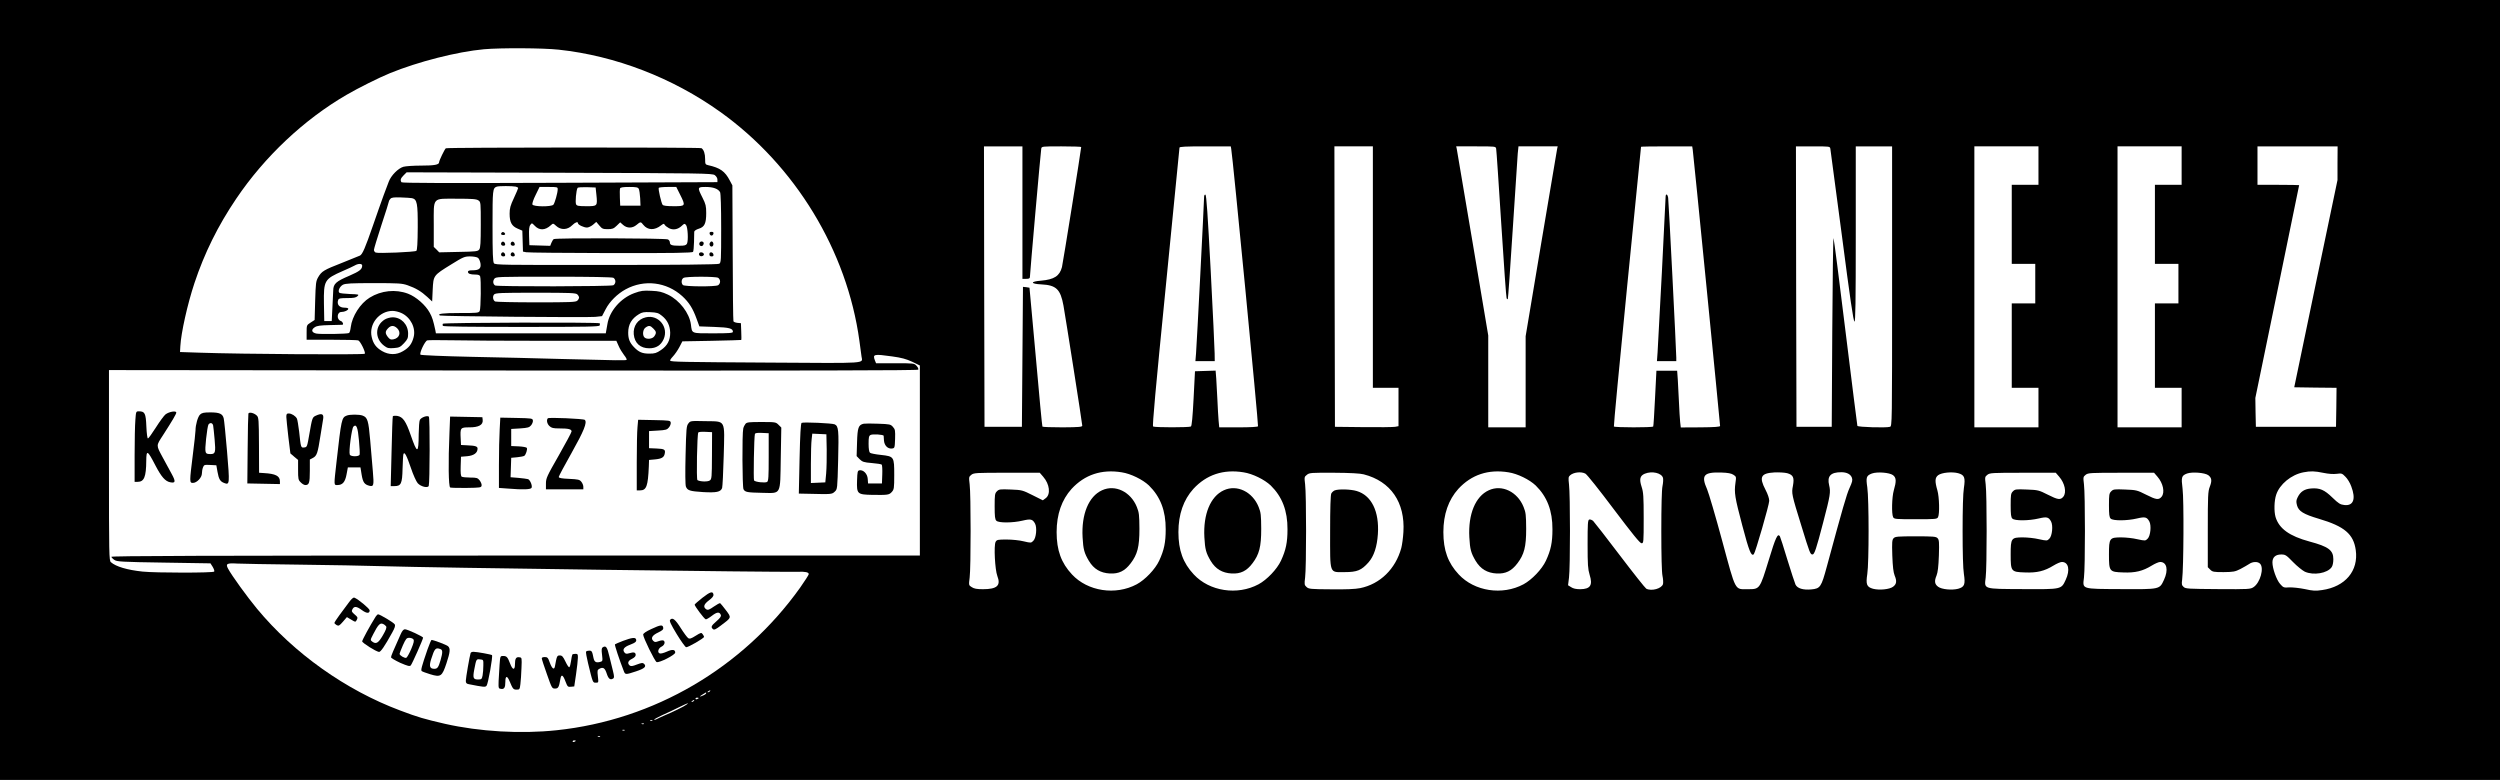 <?xml version="1.0" standalone="no"?>
<!DOCTYPE svg PUBLIC "-//W3C//DTD SVG 20010904//EN"
 "http://www.w3.org/TR/2001/REC-SVG-20010904/DTD/svg10.dtd">
<svg version="1.0" xmlns="http://www.w3.org/2000/svg"
 width="2340pt" height="730pt" viewBox="0 0 2340 730"
 preserveAspectRatio="xMidYMid meet">

<g transform="translate(0,730) scale(0.1,-0.1)"
fill="#000000" stroke="none">
<path d="M0 3650 l0 -3650 11700 0 11700 0 0 3650 0 3650 -11700 0 -11700 0 0
-3650z m5230 3185 c530 -57 1065 -263 1511 -582 703 -502 1188 -1301 1303
-2143 9 -63 18 -130 20 -148 9 -66 76 -62 -842 -56 -849 5 -938 7 -949 18 -4
3 8 21 25 39 18 19 45 58 61 88 l28 54 274 5 c151 3 275 7 277 8 2 1 2 37 0
80 l-3 77 -33 3 c-18 2 -35 9 -37 15 -3 7 -6 296 -7 642 l-3 630 -24 45 c-45
87 -91 119 -203 144 -26 6 -28 10 -28 57 0 50 -12 87 -34 102 -13 9 -2379 8
-2393 -1 -11 -8 -63 -115 -63 -131 0 -23 -45 -31 -167 -31 -70 0 -145 -5 -167
-11 -49 -14 -116 -82 -137 -139 -9 -25 -31 -83 -49 -130 -17 -47 -62 -173 -99
-281 -73 -211 -98 -268 -121 -281 -8 -4 -84 -35 -168 -68 -172 -67 -191 -79
-224 -135 -21 -37 -23 -55 -28 -220 l-5 -180 -37 -24 c-38 -24 -38 -25 -38
-93 l0 -68 234 0 c129 0 241 -3 249 -6 20 -7 70 -110 62 -125 -7 -11 -1149 -4
-1550 10 l-180 6 3 55 c7 125 66 391 132 590 93 280 220 537 391 790 266 394
634 741 1034 973 108 63 300 159 405 202 262 107 628 201 880 224 159 14 552
12 700 -4z m4340 -1525 l0 -620 35 0 c27 0 35 4 35 18 0 29 101 1175 106 1200
4 22 6 22 189 22 102 0 185 -3 185 -6 0 -21 -172 -1094 -180 -1124 -22 -84
-73 -116 -195 -127 -104 -8 -102 -30 3 -35 138 -7 178 -45 206 -198 20 -111
176 -1104 176 -1124 0 -12 -29 -15 -184 -16 -102 0 -187 3 -189 7 -3 4 -31
298 -62 653 -32 355 -58 646 -59 647 0 0 -14 3 -31 5 l-30 3 -5 -655 -5 -655
-175 0 -175 0 -3 1313 -2 1312 180 0 180 0 0 -620z m1954 598 c13 -61 257
-2588 251 -2598 -4 -6 -71 -10 -185 -10 l-178 0 -6 63 c-3 34 -8 121 -11 192
-3 72 -8 163 -11 203 l-6 73 -97 -3 -96 -3 -13 -255 c-9 -175 -17 -257 -25
-262 -15 -10 -338 -10 -354 0 -8 5 22 339 118 1302 70 712 129 1301 129 1308
0 9 55 12 240 12 l240 0 4 -22z m1326 -1108 l0 -1130 120 0 120 0 0 -180 0
-179 -32 -6 c-18 -3 -152 -5 -298 -3 l-265 3 -3 1313 -2 1312 180 0 180 0 0
-1130z m1154 1108 c3 -13 24 -331 48 -706 24 -376 46 -689 50 -695 4 -6 9 -9
11 -7 3 3 23 295 46 650 23 355 44 675 47 713 l7 67 183 0 184 0 -5 -22 c-3
-13 -70 -413 -150 -889 l-145 -866 0 -426 0 -427 -175 0 -175 0 0 430 0 430
-145 862 c-80 475 -147 873 -150 886 l-5 22 185 0 c183 0 185 0 189 -22z
m1840 -10 c6 -34 256 -2564 256 -2585 0 -8 -51 -12 -184 -13 l-184 -1 -6 53
c-3 29 -8 112 -11 183 -3 72 -8 167 -11 213 l-6 82 -97 0 -97 0 -13 -257 c-7
-141 -14 -260 -17 -265 -7 -11 -361 -10 -368 0 -3 5 53 595 124 1311 72 717
130 1305 130 1307 0 2 108 4 240 4 l239 0 5 -32z m1288 10 c2 -13 51 -382 109
-820 75 -576 107 -798 117 -798 9 0 12 171 12 820 l0 820 170 0 170 0 0 -1309
c0 -1296 0 -1310 -20 -1316 -34 -11 -302 -3 -305 9 -2 6 -51 400 -110 876 -58
476 -109 872 -113 880 -4 8 -9 -385 -12 -875 l-5 -890 -165 0 -165 0 -3 1313
-2 1312 159 0 c157 0 159 0 163 -22z m1948 -158 l0 -180 -125 0 -125 0 0 -370
0 -370 110 0 110 0 0 -185 0 -185 -110 0 -110 0 0 -395 0 -395 125 0 125 0 0
-185 0 -185 -300 0 -300 0 0 1315 0 1315 300 0 300 0 0 -180z m1340 0 l0 -180
-125 0 -125 0 0 -370 0 -370 110 0 110 0 0 -185 0 -185 -110 0 -110 0 0 -395
0 -395 125 0 125 0 0 -185 0 -185 -300 0 -300 0 0 1315 0 1315 300 0 300 0 0
-180z m1459 23 l0 -158 -203 -970 -202 -970 198 -3 198 -2 -2 -183 -3 -182
-375 0 -375 0 -3 135 -2 135 205 994 c113 547 205 996 205 998 0 1 -88 3 -195
3 l-195 0 0 180 0 180 375 0 375 0 -1 -157z m-15189 -112 c15 -11 25 -28 25
-42 l0 -24 -1475 -6 c-1065 -4 -1477 -3 -1482 5 -14 20 -8 37 20 65 l28 28
1429 -4 c1348 -4 1431 -6 1455 -22z m-1862 -108 c12 -3 22 -9 22 -13 0 -4 -18
-47 -40 -94 -33 -70 -40 -96 -40 -146 0 -80 19 -116 75 -140 l44 -19 3 -98 3
-98 30 -6 c17 -4 373 -7 792 -8 600 -1 763 2 770 12 4 6 8 48 9 92 0 44 2 87
2 96 1 9 19 21 42 28 54 16 70 49 70 146 0 66 -4 84 -35 145 -49 97 -48 100
30 100 71 0 117 -17 135 -49 6 -12 10 -139 10 -340 0 -303 -1 -321 -19 -330
-12 -7 -381 -11 -1057 -11 -978 -1 -1039 0 -1051 16 -10 14 -13 96 -13 349 0
341 1 354 40 368 18 7 146 7 178 0z m392 -25 c0 -34 -27 -127 -40 -144 -19
-21 -188 -20 -197 2 -3 9 10 49 31 90 l36 74 85 0 c82 0 85 -1 85 -22z m362
-48 c11 -110 11 -110 -93 -110 -74 0 -90 3 -97 18 -9 17 1 133 14 153 3 6 42
8 87 7 l82 -3 7 -65z m397 52 c5 -10 11 -49 13 -87 l3 -70 -95 0 -95 0 -3 74
c-2 41 -1 80 2 88 4 9 28 13 85 13 67 0 82 -3 90 -18z m386 -52 c54 -108 53
-110 -59 -110 -63 0 -97 4 -104 13 -12 15 -43 148 -36 159 3 4 41 8 84 8 l80
0 35 -70z m-2508 -35 c47 -11 54 -48 53 -274 -1 -148 -5 -212 -13 -219 -14
-11 -356 -26 -380 -16 -9 3 -17 15 -17 25 0 10 32 115 70 232 39 117 70 217
70 222 0 5 6 16 14 24 11 13 32 15 98 13 46 -1 93 -5 105 -7z m621 -21 c22
-15 22 -19 22 -228 0 -167 -3 -216 -14 -231 -13 -18 -30 -20 -195 -23 l-180
-4 -25 26 -26 25 0 206 c0 266 -19 245 218 245 144 0 182 -3 200 -16z m932
-214 c0 -14 55 -40 84 -40 13 0 39 12 56 26 l31 27 29 -34 c25 -30 33 -34 78
-34 44 0 56 5 84 32 l33 32 28 -25 c37 -32 86 -32 125 1 37 31 40 31 63 1 41
-52 106 -54 167 -5 23 17 27 18 34 4 5 -8 23 -22 40 -31 39 -20 83 -12 119 22
24 23 27 23 40 8 17 -20 23 -147 9 -175 -9 -15 -21 -19 -70 -19 -71 0 -90 6
-90 31 0 10 -8 23 -18 28 -22 12 -1051 15 -1069 3 -6 -4 -16 -20 -22 -35 l-11
-28 -97 3 -98 3 -3 85 c-2 62 1 91 12 105 14 19 15 19 39 -6 44 -48 99 -47
153 3 21 19 22 19 49 -6 44 -41 106 -39 150 5 29 29 55 38 55 19z m-937 -323
c10 -6 20 -30 24 -51 8 -49 -12 -66 -74 -66 -30 0 -43 -4 -43 -14 0 -18 22
-26 70 -26 25 0 40 -5 44 -16 10 -27 7 -304 -4 -325 -10 -18 -23 -19 -190 -19
-157 0 -210 -7 -183 -23 13 -8 1385 -20 1454 -13 l64 7 34 65 c37 72 110 144
187 186 175 95 383 69 530 -64 64 -59 99 -115 134 -212 l26 -71 140 -5 c142
-5 174 -14 174 -46 0 -11 -34 -14 -185 -14 -208 0 -197 -4 -208 82 -14 108
-107 228 -215 280 -56 26 -82 33 -155 36 -77 4 -97 1 -161 -22 -127 -47 -232
-168 -251 -291 -3 -22 -8 -50 -11 -62 l-4 -23 -795 0 -795 0 -5 28 c-20 92
-29 122 -53 165 -39 72 -127 149 -203 178 -116 44 -251 30 -359 -37 -88 -54
-165 -175 -177 -276 -3 -27 -10 -51 -16 -55 -15 -9 -268 -13 -307 -5 -44 10
-50 35 -14 59 21 14 51 18 138 20 61 1 114 2 119 3 16 0 6 29 -12 35 -43 13
-38 85 5 85 29 0 64 16 64 30 0 6 -15 10 -34 10 -51 0 -76 31 -60 74 5 13 22
16 84 16 61 0 82 4 96 18 17 16 13 17 -72 20 -49 2 -93 7 -98 12 -16 16 4 59
34 75 24 12 76 15 288 15 233 0 265 -2 317 -20 75 -26 129 -58 185 -110 l45
-42 5 111 c7 134 5 132 175 237 111 69 124 74 175 74 31 0 64 -6 73 -13z
m-1083 -73 c0 -35 -24 -53 -120 -95 -125 -53 -150 -75 -151 -138 -1 -25 -4
-100 -8 -166 l-6 -120 -35 0 -35 0 -3 163 c-3 218 3 229 178 306 47 20 96 43
110 51 34 20 70 19 70 -1z m2351 -114 c11 -6 19 -21 19 -35 0 -14 -8 -29 -19
-35 -23 -12 -1089 -14 -1107 -2 -19 13 -23 39 -8 61 15 21 17 21 555 21 353 0
547 -4 560 -10z m980 0 c11 -6 19 -21 19 -35 0 -14 -8 -29 -19 -35 -28 -15
-314 -13 -329 2 -18 18 -15 55 6 67 23 14 298 14 323 1z m-1317 -156 c9 -8 16
-22 16 -29 0 -7 -7 -21 -16 -29 -13 -14 -62 -16 -387 -16 -205 0 -377 4 -383
8 -21 13 -25 49 -9 66 15 14 60 16 390 16 326 0 376 -2 389 -16z m-1649 -173
c88 -39 140 -142 116 -229 -16 -61 -43 -97 -99 -129 -62 -37 -132 -36 -196 1
-55 32 -83 69 -97 132 -28 121 71 244 196 244 22 0 58 -9 80 -19z m2441 -27
c50 -40 75 -91 77 -157 1 -71 -26 -123 -87 -164 -41 -28 -57 -33 -108 -33 -67
0 -99 14 -145 62 -39 41 -53 76 -53 134 0 77 31 131 100 173 29 18 47 22 107
19 62 -3 76 -7 109 -34z m-1089 -234 l662 0 21 -47 c11 -27 35 -65 51 -86 17
-21 28 -41 24 -45 -7 -7 -78 -6 -615 8 -201 6 -576 15 -835 20 -273 6 -474 15
-479 20 -13 13 41 127 63 134 9 3 113 3 231 1 118 -3 513 -5 877 -5z m3243
-146 c88 -12 132 -24 188 -50 l72 -35 0 -889 0 -890 -3786 0 c-2921 0 -3785
-3 -3782 -12 2 -6 15 -20 29 -29 22 -16 67 -19 462 -25 l437 -7 21 -33 c11
-19 18 -38 14 -44 -8 -13 -546 -13 -671 0 -143 15 -250 47 -296 88 -17 14 -18
70 -18 906 l0 892 3784 -4 c2798 -2 3786 0 3791 8 4 6 -3 22 -16 36 -22 24
-25 24 -201 24 l-178 0 -11 27 c-22 58 -10 61 161 37z m2150 -1085 c85 -13
196 -68 254 -123 107 -105 158 -236 157 -411 0 -122 -15 -194 -61 -293 -37
-80 -132 -179 -210 -221 -198 -106 -459 -66 -606 92 -101 108 -144 226 -144
397 0 166 48 302 140 404 123 133 281 186 470 155z m1140 0 c85 -13 196 -68
254 -123 107 -105 158 -236 157 -411 0 -122 -15 -194 -61 -293 -37 -80 -132
-179 -210 -221 -198 -106 -459 -66 -606 92 -101 108 -144 226 -144 397 0 166
48 302 140 404 123 133 281 186 470 155z m2480 0 c85 -13 196 -68 254 -123
107 -105 158 -236 157 -411 0 -122 -15 -194 -61 -293 -37 -80 -132 -179 -210
-221 -198 -106 -459 -66 -606 92 -101 108 -144 226 -144 397 0 166 48 302 140
404 123 133 281 186 470 155z m7627 -5 c48 -10 94 -13 125 -9 45 6 50 5 81
-27 19 -18 44 -59 55 -91 45 -118 20 -184 -65 -174 -38 4 -54 14 -111 69 -76
74 -119 92 -199 86 -63 -5 -100 -29 -126 -81 -15 -30 -16 -42 -7 -77 15 -55
60 -83 205 -126 240 -71 324 -143 345 -293 27 -194 -98 -343 -315 -374 -61 -9
-86 -8 -161 9 -49 10 -114 17 -145 16 -53 -4 -57 -2 -87 32 -34 38 -72 146
-72 202 0 48 29 74 82 74 39 0 47 -5 111 -71 38 -39 88 -79 110 -90 82 -37
211 -15 251 42 10 14 16 43 16 75 0 84 -46 118 -222 165 -189 51 -286 121
-319 230 -15 53 -13 152 6 208 32 98 141 188 255 210 68 13 104 12 187 -5z
m-11982 -37 c60 -69 71 -164 23 -200 l-27 -20 -96 48 c-94 47 -99 49 -204 53
-101 4 -110 3 -130 -17 -19 -19 -21 -32 -21 -140 0 -95 3 -123 16 -135 21 -22
154 -21 246 1 76 18 93 14 116 -28 20 -37 11 -135 -16 -161 -21 -21 -22 -21
-90 -5 -39 10 -110 17 -161 17 -82 0 -91 -2 -102 -22 -18 -33 -6 -261 16 -319
35 -90 -2 -124 -135 -124 -57 0 -83 5 -104 19 -29 18 -29 18 -20 90 12 92 12
780 0 872 -8 68 -8 71 16 90 23 18 44 19 332 19 l308 0 33 -38z m3000 23 c253
-65 388 -263 371 -540 -3 -52 -12 -120 -20 -150 -54 -196 -198 -337 -385 -375
-45 -9 -133 -13 -273 -11 -190 1 -208 3 -228 21 -21 19 -22 25 -14 90 12 91
12 779 0 871 -8 68 -8 71 17 90 23 19 40 20 253 19 152 -1 246 -6 279 -15z
m2074 7 c14 -6 133 -156 265 -332 176 -233 246 -320 261 -320 19 0 20 7 20
235 0 203 -3 243 -19 292 -24 73 -16 105 29 124 68 28 159 7 171 -40 3 -14 1
-48 -5 -76 -7 -32 -11 -190 -11 -420 0 -230 4 -388 11 -420 6 -28 8 -62 5 -76
-11 -43 -108 -70 -157 -44 -10 6 -122 147 -248 313 -126 166 -238 310 -249
321 -12 10 -28 16 -37 13 -13 -6 -15 -38 -15 -231 0 -193 3 -233 19 -286 31
-98 7 -134 -88 -135 -39 0 -66 6 -85 19 l-29 18 9 72 c12 92 12 779 0 871 -7
62 -6 72 10 86 33 29 103 37 143 16z m1386 -11 c27 -17 27 -20 19 -75 -13 -93
-6 -135 64 -400 64 -242 84 -292 108 -268 14 14 144 463 144 499 0 23 -13 62
-35 104 -62 119 -44 155 83 162 42 2 96 -1 120 -7 57 -16 68 -41 54 -118 -14
-71 -13 -78 80 -378 77 -251 82 -265 103 -265 18 0 35 50 100 300 67 256 71
284 56 347 -21 86 13 123 113 123 53 0 88 -19 100 -52 8 -22 3 -40 -22 -95
-28 -61 -64 -187 -213 -737 -52 -192 -61 -205 -145 -213 -77 -7 -130 9 -148
45 -7 15 -41 120 -76 233 -34 114 -66 212 -70 219 -20 32 -40 -9 -104 -221
-84 -274 -84 -274 -194 -274 -128 0 -111 -31 -242 452 -62 230 -126 447 -141
482 -59 132 -33 163 132 158 63 -2 94 -8 114 -21z m1493 -3 c32 -24 33 -57 8
-143 -18 -62 -22 -221 -6 -251 10 -18 23 -19 210 -19 187 0 200 1 210 19 16
30 12 189 -6 251 -25 86 -23 119 7 142 33 25 129 34 187 19 60 -17 69 -40 54
-139 -8 -47 -12 -203 -12 -402 0 -199 4 -355 12 -402 15 -99 6 -122 -54 -139
-58 -15 -154 -6 -187 19 -33 24 -37 53 -15 105 12 31 18 81 22 188 4 127 2
147 -13 162 -14 15 -41 17 -205 17 -164 0 -191 -2 -205 -17 -15 -15 -17 -35
-13 -162 4 -107 10 -157 22 -188 22 -52 18 -81 -15 -105 -33 -25 -129 -34
-187 -19 -60 17 -69 40 -54 139 16 104 16 699 0 810 -14 95 -9 110 43 130 50
18 164 9 197 -15z m1556 -15 c53 -61 71 -147 39 -187 -27 -33 -51 -29 -146 19
-83 42 -91 44 -196 48 -101 4 -110 3 -130 -17 -19 -19 -21 -32 -21 -130 0 -86
3 -113 16 -125 21 -22 154 -21 246 1 76 18 93 14 116 -28 20 -37 11 -135 -16
-161 -21 -21 -22 -21 -97 -5 -41 10 -109 17 -150 17 -110 0 -115 -7 -115 -159
0 -160 3 -165 133 -169 113 -5 184 13 267 64 31 19 66 34 79 34 63 0 79 -75
36 -167 -42 -90 -35 -89 -400 -87 -379 2 -362 -3 -349 109 12 91 12 779 0 871
-8 68 -8 71 16 90 23 18 44 19 332 19 l308 0 32 -37z m920 0 c53 -61 71 -147
39 -187 -27 -33 -51 -29 -146 19 -83 42 -91 44 -196 48 -101 4 -110 3 -130
-17 -19 -19 -21 -32 -21 -130 0 -86 3 -113 16 -125 21 -22 154 -21 246 1 76
18 93 14 116 -28 20 -37 11 -135 -16 -161 -21 -21 -22 -21 -97 -5 -41 10 -109
17 -150 17 -110 0 -115 -7 -115 -159 0 -160 3 -165 133 -169 113 -5 184 13
267 64 31 19 66 34 79 34 63 0 79 -75 36 -167 -42 -90 -35 -89 -400 -87 -379
2 -362 -3 -349 109 12 91 12 779 0 871 -8 68 -8 71 16 90 23 18 44 19 332 19
l308 0 32 -37z m476 14 c32 -25 36 -51 13 -110 -16 -42 -18 -82 -18 -399 l0
-352 23 -23 c21 -21 32 -23 125 -23 92 1 107 4 157 29 30 16 67 37 82 47 32
23 81 25 102 3 40 -40 2 -177 -60 -219 -29 -20 -44 -21 -333 -19 -278 2 -304
3 -322 20 -18 16 -20 26 -14 69 14 111 17 748 4 849 -14 111 -10 124 42 144
48 17 166 8 199 -16z m-17875 -837 c275 -3 637 -10 805 -15 428 -14 3679 -57
3865 -52 73 3 105 -4 105 -22 0 -7 -37 -64 -81 -127 -536 -751 -1368 -1238
-2278 -1334 -337 -36 -722 -13 -1046 60 -194 45 -251 61 -420 125 -509 191
-993 534 -1340 953 -91 110 -236 310 -270 374 -25 46 -12 54 85 48 41 -2 300
-7 575 -10z m3850 -1185 c-3 -5 -12 -10 -18 -10 -7 0 -6 4 3 10 19 12 23 12
15 0z m-35 -18 c0 -5 -11 -14 -25 -20 -39 -18 -44 -14 -10 7 36 23 35 23 35
13z m-70 -46 c0 -2 -7 -6 -15 -10 -8 -3 -15 -1 -15 4 0 6 7 10 15 10 8 0 15
-2 15 -4z m-45 -26 c-3 -5 -12 -10 -18 -10 -7 0 -6 4 3 10 19 12 23 12 15 0z
m-70 -36 c-21 -16 -124 -67 -210 -103 -27 -12 -58 -26 -68 -32 -11 -6 -21 -8
-24 -5 -3 2 30 21 73 41 44 19 115 53 159 75 89 43 99 46 70 24z m-318 -150
c-3 -3 -12 -4 -19 -1 -8 3 -5 6 6 6 11 1 17 -2 13 -5z m-80 -30 c-3 -3 -12 -4
-19 -1 -8 3 -5 6 6 6 11 1 17 -2 13 -5z m-180 -60 c-3 -3 -12 -4 -19 -1 -8 3
-5 6 6 6 11 1 17 -2 13 -5z m-230 -60 c-3 -3 -12 -4 -19 -1 -8 3 -5 6 6 6 11
1 17 -2 13 -5z m-227 -38 c0 -2 -7 -6 -15 -10 -8 -3 -15 -1 -15 4 0 6 7 10 15
10 8 0 15 -2 15 -4z"/>
<path d="M11270 5449 c0 -47 -68 -1371 -75 -1456 l-6 -73 91 0 90 0 -1 73 c0
39 -17 389 -37 776 -28 528 -40 705 -49 709 -9 2 -13 -7 -13 -29z"/>
<path d="M15590 5455 c0 -37 -68 -1357 -75 -1452 l-6 -83 90 0 91 0 0 33 c0
60 -71 1462 -76 1495 -6 38 -24 43 -24 7z"/>
<path d="M4697 5124 c-13 -13 -7 -24 14 -24 11 0 19 5 17 12 -5 14 -22 21 -31
12z"/>
<path d="M6642 5113 c2 -10 10 -18 18 -18 8 0 16 8 18 18 2 12 -3 17 -18 17
-15 0 -20 -5 -18 -17z"/>
<path d="M4697 5034 c-14 -15 -6 -34 14 -34 14 0 19 5 17 17 -3 18 -20 27 -31
17z"/>
<path d="M4787 5034 c-14 -15 -6 -34 14 -34 14 0 19 5 17 17 -3 18 -20 27 -31
17z"/>
<path d="M6547 5026 c-9 -22 18 -40 33 -22 6 9 9 20 5 26 -9 15 -32 12 -38 -4z"/>
<path d="M6643 5024 c-8 -21 13 -42 28 -27 13 13 5 43 -11 43 -6 0 -13 -7 -17
-16z"/>
<path d="M4697 4934 c-14 -15 -6 -34 14 -34 14 0 19 5 17 17 -3 18 -20 27 -31
17z"/>
<path d="M4787 4934 c-14 -15 -6 -34 14 -34 14 0 19 5 17 17 -3 18 -20 27 -31
17z"/>
<path d="M6545 4930 c-4 -7 -3 -16 3 -22 14 -14 45 -2 40 15 -6 16 -34 21 -43
7z"/>
<path d="M6640 4921 c0 -15 6 -21 21 -21 14 0 19 5 17 17 -5 26 -38 29 -38 4z"/>
<path d="M4145 4270 c-3 -5 -3 -14 0 -20 4 -7 260 -10 735 -10 615 0 729 2
733 14 3 8 3 17 0 20 -11 11 -1461 7 -1468 -4z"/>
<path d="M3602 4310 c-93 -57 -96 -178 -7 -246 31 -23 42 -26 92 -22 50 4 60
9 95 46 33 36 38 47 38 89 0 86 -64 153 -145 153 -22 0 -54 -9 -73 -20z m115
-82 c40 -38 23 -93 -34 -104 -25 -5 -34 -1 -52 21 -27 35 -27 53 1 82 27 29
55 29 85 1z"/>
<path d="M6045 4330 c-75 -17 -120 -82 -113 -159 8 -83 61 -131 145 -131 65 0
109 28 135 86 49 112 -49 232 -167 204z m70 -105 c29 -28 31 -42 9 -73 -17
-25 -71 -31 -92 -10 -21 21 -15 75 10 92 31 22 45 20 73 -9z"/>
<path d="M1267 3368 c-4 -46 -7 -194 -7 -330 l0 -248 28 0 c61 0 80 46 81 198
1 105 11 100 87 -47 55 -105 91 -146 137 -155 50 -10 53 6 15 76 -20 35 -59
107 -88 162 -59 110 -59 103 4 200 89 138 126 201 126 214 0 20 -66 9 -100
-16 -14 -11 -54 -65 -90 -122 -36 -57 -70 -104 -75 -104 -6 -1 -12 46 -15 112
-5 124 -14 142 -70 142 -27 0 -27 -1 -33 -82z"/>
<path d="M1873 3420 c-21 -19 -43 -96 -43 -149 0 -15 -11 -118 -25 -227 -32
-257 -32 -264 1 -264 36 0 84 50 84 89 0 16 4 41 10 56 9 24 13 26 67 23 l58
-3 11 -62 c12 -68 25 -90 63 -104 51 -20 52 -9 26 298 -13 154 -27 293 -31
307 -10 43 -40 56 -124 56 -62 0 -80 -4 -97 -20z m122 -102 c2 -13 9 -72 14
-133 11 -120 6 -135 -38 -135 -54 0 -55 6 -42 142 7 67 17 129 23 136 16 19
37 14 43 -10z"/>
<path d="M2325 3429 c-2 -8 -6 -158 -7 -334 l-3 -320 153 -3 152 -3 0 26 c0
50 -41 71 -150 77 l-45 3 -1 258 c-1 239 -3 260 -20 277 -26 25 -72 36 -79 19z"/>
<path d="M2680 3398 c1 -18 9 -103 19 -188 l19 -154 36 -31 36 -30 0 -93 c0
-85 2 -95 25 -117 13 -14 32 -25 43 -25 35 0 42 20 42 132 l0 107 29 15 c37
20 45 44 70 206 12 74 23 147 26 161 7 46 -15 54 -72 27 -29 -14 -32 -23 -57
-168 -21 -122 -22 -125 -48 -128 -32 -4 -32 -4 -48 148 -7 57 -16 112 -21 122
-13 25 -50 48 -76 48 -19 0 -23 -5 -23 -32z"/>
<path d="M3245 3410 c-47 -18 -50 -33 -95 -432 -26 -229 -26 -218 9 -218 48 0
72 29 85 101 l12 64 59 0 59 0 11 -69 c12 -71 26 -91 73 -103 40 -10 43 5 32
133 -6 65 -17 198 -25 293 -16 186 -25 214 -71 231 -30 12 -121 12 -149 0z
m115 -234 c6 -65 9 -124 6 -132 -8 -20 -85 -19 -92 1 -11 27 18 246 34 262 28
27 41 -5 52 -131z"/>
<path d="M3677 3404 c-3 -5 -8 -154 -12 -331 l-8 -323 35 0 c62 0 73 23 76
164 2 66 5 127 8 135 9 28 30 -11 70 -129 22 -66 50 -127 64 -143 29 -32 94
-48 103 -25 10 28 12 637 1 648 -14 14 -71 -6 -84 -30 -6 -10 -10 -70 -11
-132 -1 -188 -13 -189 -75 -10 -45 130 -73 170 -125 179 -20 3 -39 1 -42 -3z"/>
<path d="M4207 3249 c-12 -271 -9 -506 7 -512 7 -3 76 -5 152 -4 132 2 139 3
142 23 2 11 -7 32 -18 47 -19 24 -28 27 -88 27 -37 0 -73 4 -80 8 -9 6 -12 33
-10 98 l3 89 59 5 c62 6 96 31 96 71 0 21 -20 28 -100 31 l-55 3 -3 60 c-5
102 -3 105 82 105 87 0 129 23 124 69 l-3 26 -151 3 -151 3 -6 -152z"/>
<path d="M4677 3278 c-4 -62 -7 -210 -7 -329 l0 -216 83 -6 c144 -12 217 -9
223 8 8 20 -14 72 -33 80 -9 3 -49 8 -90 12 l-74 6 3 91 3 91 55 5 c30 3 60 9
67 13 15 10 32 62 24 75 -4 6 -38 12 -76 14 l-70 3 0 80 0 80 84 5 c72 5 86 9
103 30 10 13 18 33 16 44 -3 20 -10 21 -154 24 l-151 3 -6 -113z"/>
<path d="M5128 3385 c-15 -16 -8 -52 15 -73 19 -18 35 -22 93 -22 84 0 114 -7
114 -28 0 -8 -54 -109 -120 -225 -112 -196 -120 -213 -120 -264 l0 -53 175 0
175 0 0 24 c0 13 -8 34 -19 47 -16 20 -29 23 -115 27 -71 3 -96 8 -96 18 0 7
54 108 120 225 115 205 148 285 124 309 -12 11 -337 25 -346 15z"/>
<path d="M5967 3303 c-4 -38 -7 -186 -7 -330 l0 -263 30 0 c61 0 75 39 83 225
l2 60 56 5 c62 6 85 19 91 55 8 37 -3 44 -77 47 l-70 3 0 80 0 80 83 5 c73 4
86 8 103 29 11 13 19 34 17 45 -3 20 -10 21 -154 24 l-151 3 -6 -68z"/>
<path d="M6443 3336 c-18 -23 -20 -47 -26 -295 -4 -163 -3 -280 3 -295 14 -37
36 -44 161 -52 126 -7 164 1 178 38 4 13 11 147 15 299 9 350 23 323 -172 327
-139 3 -140 3 -159 -22z m221 -300 c-1 -203 -2 -220 -20 -233 -19 -14 -91 -12
-116 3 -11 7 -3 427 8 446 3 5 33 8 67 6 l62 -3 -1 -219z"/>
<path d="M6978 3333 c-8 -10 -18 -29 -21 -43 -12 -49 -9 -547 2 -569 15 -28
34 -31 178 -34 178 -3 165 -28 171 326 l5 285 -26 26 c-25 25 -29 26 -160 26
-115 0 -136 -2 -149 -17z m217 -311 c0 -187 -2 -224 -15 -233 -18 -11 -112 -1
-122 14 -7 11 0 411 8 435 3 9 22 12 66 10 l63 -3 0 -223z"/>
<path d="M7503 3342 c-8 -5 -14 -111 -19 -335 l-7 -327 99 -2 c204 -5 211 -5
237 20 25 23 25 24 32 295 7 281 4 317 -32 335 -22 11 -294 23 -310 14z m235
-247 c1 -77 -1 -178 -5 -225 l-8 -85 -67 -3 -68 -3 0 178 c0 98 3 202 7 231
l6 53 66 -3 66 -3 3 -140z"/>
<path d="M8084 3334 c-49 -11 -58 -36 -62 -174 l-4 -129 28 -29 c26 -25 39
-30 114 -36 47 -4 88 -10 93 -15 4 -4 7 -46 5 -92 l-3 -84 -65 0 -65 0 -3 42
c-3 48 -40 86 -76 81 -19 -3 -21 -11 -24 -95 -4 -127 2 -132 141 -135 148 -2
159 -1 185 28 20 23 22 34 22 158 0 172 -1 174 -125 188 -49 5 -95 14 -102 20
-8 7 -13 37 -13 84 0 61 3 75 19 83 19 10 120 4 122 -8 0 -3 2 -24 3 -45 4
-47 36 -79 75 -74 25 3 26 5 29 90 2 78 1 89 -20 112 -22 25 -29 26 -138 30
-63 3 -125 2 -136 0z"/>
<path d="M10315 2711 c-125 -57 -194 -224 -182 -440 6 -114 16 -148 59 -221
46 -76 108 -113 197 -118 83 -4 139 23 193 94 65 85 83 156 83 324 -1 129 -3
152 -24 204 -57 143 -203 214 -326 157z"/>
<path d="M11455 2711 c-125 -57 -194 -224 -182 -440 6 -114 16 -148 59 -221
46 -76 108 -113 197 -118 83 -4 139 23 193 94 65 85 83 156 83 324 -1 129 -3
152 -24 204 -57 143 -203 214 -326 157z"/>
<path d="M13935 2711 c-125 -57 -194 -224 -182 -440 6 -114 16 -148 59 -221
46 -76 108 -113 197 -118 83 -4 139 23 193 94 65 85 83 156 83 324 -1 129 -3
152 -24 204 -57 143 -203 214 -326 157z"/>
<path d="M12493 2710 c-12 -5 -26 -18 -32 -29 -7 -13 -11 -137 -11 -354 0
-410 -10 -382 137 -382 116 0 156 17 222 91 51 58 80 146 88 265 14 212 -60
362 -198 403 -57 17 -170 20 -206 6z"/>
<path d="M6575 1705 c-38 -30 -71 -59 -73 -64 -3 -10 88 -133 104 -138 5 -2
31 13 57 33 48 37 72 39 84 8 5 -13 -7 -29 -40 -58 -50 -43 -56 -56 -33 -75
11 -9 26 -2 72 33 103 77 102 73 49 144 -26 34 -50 64 -54 66 -4 3 -31 -12
-60 -32 -41 -29 -55 -34 -69 -26 -33 21 -25 48 23 84 32 24 45 40 43 55 -5 34
-30 27 -103 -30z"/>
<path d="M3263 1658 c-22 -29 -61 -82 -86 -116 -26 -35 -47 -68 -47 -73 0 -4
10 -13 21 -20 19 -10 26 -6 59 32 l37 43 37 -22 c45 -27 43 -27 57 -1 9 18 6
25 -22 48 -28 24 -30 30 -20 49 16 30 39 28 89 -9 44 -32 72 -33 72 -2 0 16
-107 105 -143 119 -10 4 -28 -12 -54 -48z"/>
<path d="M3516 1528 c-55 -88 -126 -219 -126 -231 0 -14 126 -94 157 -99 15
-3 54 54 124 181 26 47 31 65 23 78 -10 16 -138 93 -155 93 -5 0 -15 -10 -23
-22z m98 -90 c7 -12 -1 -34 -30 -84 -42 -73 -64 -86 -99 -60 -20 15 -20 15 9
71 44 86 63 106 88 96 12 -4 26 -15 32 -23z"/>
<path d="M6272 1498 c-8 -10 7 -42 62 -133 40 -66 80 -121 88 -123 17 -3 168
84 168 97 0 4 -6 15 -13 25 -12 17 -16 16 -66 -15 -41 -26 -56 -31 -69 -22 -9
5 -41 48 -70 94 -52 83 -78 103 -100 77z"/>
<path d="M6098 1413 c-52 -24 -78 -42 -78 -53 0 -28 109 -250 126 -257 25 -9
174 67 174 89 0 30 -28 32 -80 8 -27 -12 -56 -20 -65 -16 -25 9 -14 49 18 64
27 13 37 45 17 57 -6 3 -26 1 -45 -6 -30 -11 -37 -11 -51 3 -25 25 -9 52 47
78 39 19 49 28 47 44 -4 31 -25 29 -110 -11z"/>
<path d="M3750 1363 c-70 -156 -90 -203 -90 -215 0 -7 39 -30 86 -52 72 -31
89 -35 99 -24 12 13 115 244 115 259 0 11 -147 79 -170 79 -13 0 -26 -15 -40
-47z m119 -47 c9 -11 5 -31 -20 -91 -18 -42 -39 -79 -46 -82 -15 -6 -63 22
-63 37 0 5 14 41 31 80 28 62 35 70 59 70 15 0 33 -6 39 -14z"/>
<path d="M5833 1302 c-39 -15 -74 -30 -77 -33 -5 -5 42 -146 83 -251 13 -34
17 -34 114 -2 81 27 100 45 76 70 -13 12 -22 11 -68 -6 -41 -16 -56 -18 -67
-9 -24 20 -16 45 21 62 22 11 35 24 35 36 0 25 -17 30 -59 17 -28 -8 -35 -7
-47 8 -20 27 -3 50 53 71 52 20 64 31 56 52 -7 19 -39 15 -120 -15z"/>
<path d="M4002 1223 c-57 -166 -64 -195 -55 -204 5 -5 41 -18 80 -30 98 -30
111 -21 152 103 35 106 38 139 14 160 -16 13 -134 58 -154 58 -3 0 -20 -39
-37 -87z m122 1 c20 -8 20 -32 0 -102 -20 -68 -29 -82 -59 -82 -42 0 -50 24
-30 88 33 104 42 114 89 96z"/>
<path d="M5641 1241 c-10 -7 -12 -23 -6 -69 7 -60 6 -61 -19 -68 -38 -9 -53 0
-61 38 -12 62 -16 68 -40 68 -13 0 -26 -4 -29 -9 -4 -5 5 -54 18 -108 45 -186
44 -183 73 -183 25 0 26 0 19 59 -6 54 -5 61 14 71 35 19 52 8 69 -45 16 -49
33 -63 60 -46 11 7 11 19 -2 72 -9 35 -23 96 -33 134 -21 90 -32 105 -63 86z"/>
<path d="M4405 1188 c-9 -27 -45 -234 -45 -260 0 -21 6 -28 28 -32 142 -28
153 -29 166 -15 14 14 61 278 51 287 -6 6 -141 31 -173 31 -12 1 -25 -5 -27
-11z m119 -118 c0 -30 -3 -72 -7 -92 -7 -35 -10 -38 -43 -38 -44 0 -50 14 -35
93 19 99 19 99 54 95 32 -3 32 -3 31 -58z"/>
<path d="M5357 1173 c-3 -5 -8 -32 -12 -60 -4 -29 -11 -55 -16 -58 -5 -4 -21
20 -36 52 -23 48 -32 58 -53 58 -26 0 -28 -4 -46 -103 -7 -36 -27 -21 -48 36
-16 46 -22 52 -47 52 -17 0 -29 -5 -28 -12 0 -7 21 -74 48 -148 46 -131 48
-135 76 -135 30 0 37 12 50 88 8 50 24 43 48 -22 19 -49 22 -52 51 -49 l31 3
17 115 c9 63 17 132 17 153 1 33 -2 37 -23 37 -14 0 -27 -3 -29 -7z"/>
<path d="M4676 1078 c-3 -46 -7 -114 -9 -153 -2 -67 -1 -70 22 -73 30 -5 41
12 41 65 0 60 17 62 40 6 30 -72 35 -78 66 -78 27 0 29 3 35 52 4 29 8 97 10
150 4 97 4 98 -20 101 -30 5 -41 -12 -41 -65 0 -59 -22 -56 -45 5 -24 62 -32
72 -65 72 -28 0 -28 0 -34 -82z"/>
</g>
</svg>
